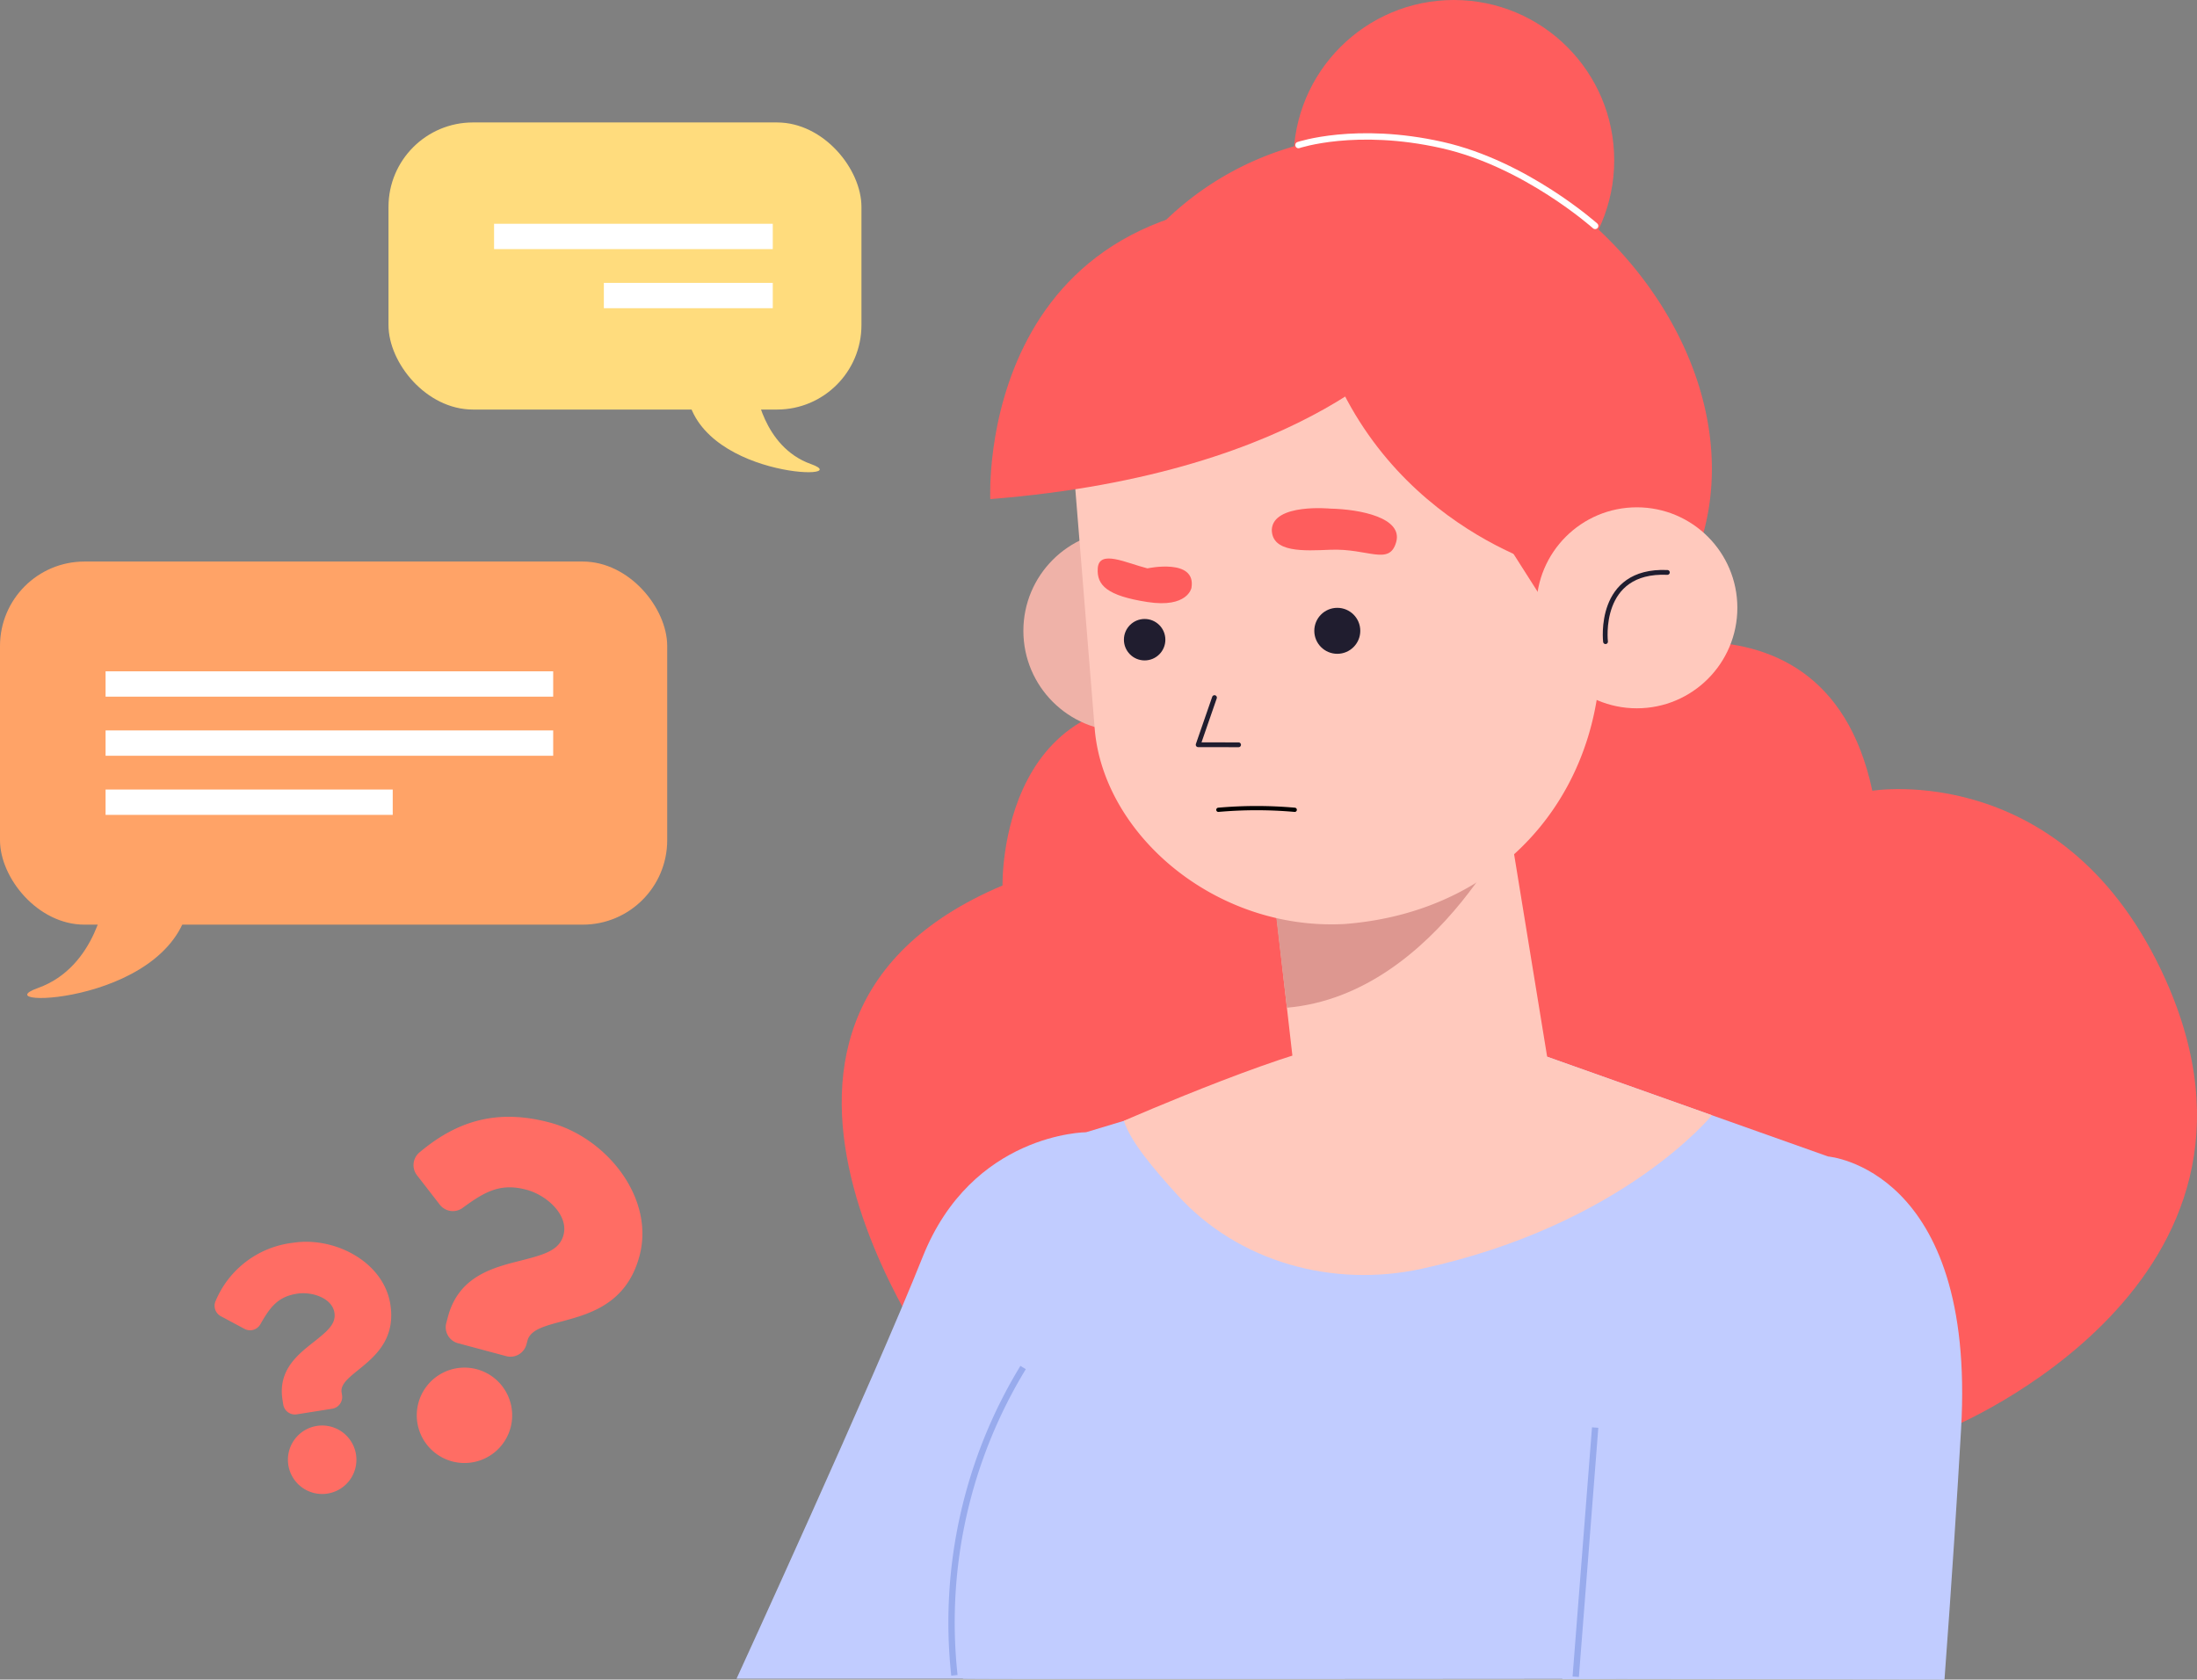 <svg xmlns="http://www.w3.org/2000/svg" width="260.136" height="198.906" viewBox="0 0 260.136 198.906">
  <rect x="0" y="0" width="260.136" height="198.906" fill="#808080" stroke="none"/>
  <defs>
    <style>
      .cls-1 {
        fill: #fe5d5d;
      }

      .cls-2 {
        fill: #c1ccff;
      }

      .cls-10, .cls-13, .cls-3, .cls-7, .cls-9 {
        fill: none;
      }

      .cls-3 {
        stroke: #98abed;
        stroke-width: 0.75px;
      }

      .cls-10, .cls-3, .cls-7 {
        stroke-miterlimit: 10;
      }

      .cls-4 {
        fill: #efb2a8;
      }

      .cls-5 {
        fill: #ffc9bd;
      }

      .cls-6 {
        fill: #dd9790;
      }

      .cls-7 {
        stroke: #201d2f;
        stroke-width: 0.568px;
      }

      .cls-10, .cls-7, .cls-9 {
        stroke-linecap: round;
      }

      .cls-10, .cls-7 {
        stroke-linejoin: round;
      }

      .cls-8 {
        fill: #201d2f;
      }

      .cls-9 {
        stroke: #000;
        stroke-width: 0.5px;
      }

      .cls-10, .cls-13 {
        stroke: #fff;
      }

      .cls-10 {
        stroke-width: 0.757px;
      }

      .cls-11 {
        fill: #ff6d64;
      }

      .cls-12 {
        fill: #ffdc7d;
      }

      .cls-13 {
        stroke-width: 3px;
      }

      .cls-14 {
        fill: #ffa367;
      }
    </style>
  </defs>
  <g id="Group_321" data-name="Group 321" transform="translate(49.523)">
    <g id="OBJECTS" transform="translate(37.69 0)">
      <g id="Group_183" data-name="Group 183" transform="translate(0)">
        <g id="Group_182" data-name="Group 182">
          <g id="Group_173" data-name="Group 173" transform="translate(0)">
            <g id="Group_172" data-name="Group 172">
              <path id="Path_122" data-name="Path 122" class="cls-1" d="M550.771,79.121s30.951-13.681,36.917,14.311c0,0,22.971-3.83,34.721,22.372,16.138,35.983-25.421,53.042-25.421,53.042l-118.269-5.015s-33.043-42.7,5.979-59.181c0,0-.619-26.486,25.605-20.979Z" transform="translate(-453.207 0.212)"/>
              <g id="Group_166" data-name="Group 166" transform="translate(0 123.314)">
                <g id="Group_162" data-name="Group 162" transform="translate(0 10.769)">
                  <path id="Path_129" data-name="Path 129" class="cls-2" d="M545,93.132s-13.5.088-19.349,14.758-22.043,49.959-22.043,49.959h37.841l8.024-21.265Z" transform="translate(-503.612 -93.132)"/>
                </g>
                <g id="Group_163" data-name="Group 163" transform="translate(24.238)">
                  <path id="Path_132" data-name="Path 132" class="cls-2" d="M545.292,89.915l38.416,13.641L576.363,165.4s-94.993.1-95.087,0a62.752,62.752,0,0,1-2.4-12.568c-1.021-16,2.5-28.086,10.769-41.821l6.21-10.327,29.736-8.975Z" transform="translate(-478.705 -89.915)"/>
                  <path id="Path_133" data-name="Path 133" class="cls-3" d="M515.685,101.455a58.02,58.02,0,0,0-8.136,36.456" transform="translate(-505.993 -62.824)"/>
                </g>
                <g id="Group_165" data-name="Group 165" transform="translate(97.766 13.641)">
                  <path id="Path_134" data-name="Path 134" class="cls-2" d="M511.466,93.99s17.531,1.4,15.75,32.254c-.448,7.789-1.112,18.236-1.967,29.7.056,0-45.308-.138-45.258-.048l4.555-36.8Z" transform="translate(-479.991 -93.99)"/>
                  <path id="Path_137" data-name="Path 137" class="cls-3" d="M546.048,103.58l-2.3,29.507" transform="translate(-542.153 -71.477)"/>
                </g>
              </g>
              <g id="Group_171" data-name="Group 171" transform="translate(30.03)">
                <g id="Group_170" data-name="Group 170" transform="translate(0)">
                  <g id="Group_167" data-name="Group 167" transform="translate(3.93 62.803)">
                    <ellipse id="Ellipse_36" data-name="Ellipse 36" class="cls-4" cx="11.9" cy="11.901" rx="11.9" ry="11.901" transform="translate(0)"/>
                  </g>
                  <ellipse id="Ellipse_37" data-name="Ellipse 37" class="cls-1" cx="18.987" cy="18.987" rx="18.987" ry="18.987" transform="translate(35.913)"/>
                  <path id="Path_138" data-name="Path 138" class="cls-1" d="M482.815,93.969A36.126,36.126,0,0,0,518.942,130.1c19.951,0,39.585-12.727,39.585-32.679s-19.633-39.575-39.585-39.575A36.126,36.126,0,0,0,482.815,93.969Z" transform="translate(-473.074 -41.894)"/>
                  <path id="Path_139" data-name="Path 139" class="cls-5" d="M488.329,96.046l2.943,25.769c1.014,9.052,7.134,13.263,16.035,12.2h0c7.6-.914,14.264-5.694,14.3-13.343l-6.581-40.331Z" transform="translate(-454.609 10.911)"/>
                  <path id="Path_140" data-name="Path 140" class="cls-6" d="M491.312,105.472c18.077-1.567,27.781-23.878,27.781-23.878l-29.545,8.864Z" transform="translate(-456.18 13.865)"/>
                  <path id="Path_141" data-name="Path 141" class="cls-5" d="M518.8,144.648h0c-15.271.813-28.487-10.582-29.569-23.028l-2.377-29.385A29.03,29.03,0,0,1,512.312,60.9h0C528.23,58.988,545.477,70,547.391,85.922l1.654,23.654C550.323,127.867,538.38,143.152,518.8,144.648Z" transform="translate(-476.848 -35.223)"/>
                  <g id="Group_168" data-name="Group 168" transform="translate(11.979 60.176)">
                    <path id="Path_142" data-name="Path 142" class="cls-7" d="M501.488,77.756l-1.932,5.584,4.787.007" transform="translate(-486.91 -55.321)"/>
                    <path id="Path_143" data-name="Path 143" class="cls-1" d="M500.361,71.125s-6.739-.652-6.924,2.478c0,2.762,3.806,2.522,6.924,2.394,4.493-.184,7.011,1.943,7.807-.921S503.92,71.2,500.361,71.125Z" transform="translate(-472.072 -71.069)"/>
                    <path id="Path_144" data-name="Path 144" class="cls-1" d="M5.656,1.171s5.142-2.992,5.671.59c0,0,.321,2.43-4.439,3.2S.555,4.941.06,2.989C-.506.777,3.069,1.348,5.656,1.171Z" transform="matrix(0.951, 0.309, -0.309, 0.951, 1.624, 4.271)"/>
                    <ellipse id="Ellipse_38" data-name="Ellipse 38" class="cls-8" cx="2.722" cy="2.722" rx="2.722" ry="2.722" transform="translate(26.398 11.806)"/>
                    <ellipse id="Ellipse_39" data-name="Ellipse 39" class="cls-8" cx="2.454" cy="2.454" rx="2.454" ry="2.454" transform="translate(3.855 13.125)"/>
                    <path id="Path_220" data-name="Path 220" class="cls-9" d="M12.147,27.788a51.165,51.165,0,0,1,9.042,0" transform="translate(2.892 7.936)"/>
                  </g>
                  <path id="Path_146" data-name="Path 146" class="cls-1" d="M514.578,103.8s-21.746-5.359-28.307-29l2.721-14.5s39.143-3.726,31.477,37.225Z" transform="translate(-447.58 -36.339)"/>
                  <path id="Path_147" data-name="Path 147" class="cls-1" d="M543.658,76.5s-11.987,16.018-50.347,19.064c0,0-1.958-38.929,41.4-35.146Z" transform="translate(-493.298 -36.458)"/>
                  <path id="Path_148" data-name="Path 148" class="cls-10" d="M522.073,68.5s-8.211-7.348-18.114-9.574c-10.22-2.3-17.015,0-17.015,0" transform="translate(-450.443 -41.748)"/>
                  <path id="Path_149" data-name="Path 149" class="cls-1" d="M486.944,77.237,496.1,91.618l2.5-22.224Z" transform="translate(-426.973 -14.775)"/>
                  <g id="Group_169" data-name="Group 169" transform="translate(64.668 60.078)">
                    <ellipse id="Ellipse_40" data-name="Ellipse 40" class="cls-5" cx="11.9" cy="11.901" rx="11.9" ry="11.901" transform="translate(0)"/>
                    <path id="Path_150" data-name="Path 150" class="cls-7" d="M484.429,81.537s-1.028-8.566,7.324-8.2" transform="translate(-476.238 -65.627)"/>
                  </g>
                </g>
                <path id="Path_151" data-name="Path 151" class="cls-5" d="M552.436,98.671s-10.528,13.005-34.369,18.187c-10.5,2.283-21.685-.767-28.906-8.724-2.855-3.14-5.58-6.35-6.347-8.8,0,0,21.515-9.42,27.443-9.42l22.669,1.828Z" transform="translate(-466.98 33.396)"/>
              </g>
            </g>
          </g>
        </g>
      </g>
    </g>
    <path id="Icon_awesome-question" data-name="Icon awesome-question" class="cls-11" d="M14.385,0C7.877,0,3.662,2.667.352,7.422A1.959,1.959,0,0,0,.774,10.1L4.292,12.77A1.957,1.957,0,0,0,7,12.431C9.045,9.873,10.56,8.4,13.751,8.4c2.508,0,5.611,1.614,5.611,4.047,0,1.839-1.518,2.783-3.995,4.172-2.888,1.619-6.711,3.635-6.711,8.676v.8a1.957,1.957,0,0,0,1.957,1.957h5.909a1.957,1.957,0,0,0,1.957-1.957v-.471c0-3.495,10.214-3.64,10.214-13.1C28.694,5.4,21.306,0,14.385,0Zm-.817,30.451A5.648,5.648,0,1,0,19.216,36.1,5.655,5.655,0,0,0,13.568,30.451Z" transform="matrix(0.966, 0.259, -0.259, 0.966, 1.717, 129.221)"/>
    <path id="Icon_awesome-question-2" data-name="Icon awesome-question" class="cls-11" d="M10.328,0A11.343,11.343,0,0,0,.253,5.329a1.406,1.406,0,0,0,.3,1.924L3.081,9.168a1.4,1.4,0,0,0,1.947-.243C6.494,7.088,7.582,6.03,9.873,6.03c1.8,0,4.029,1.159,4.029,2.905,0,1.32-1.09,2-2.868,3-2.074,1.163-4.818,2.61-4.818,6.229v.573a1.4,1.4,0,0,0,1.4,1.4h4.243a1.4,1.4,0,0,0,1.405-1.4V18.4c0-2.509,7.333-2.614,7.333-9.4C20.6,3.879,15.3,0,10.328,0ZM9.741,21.863A4.055,4.055,0,1,0,13.8,25.918,4.06,4.06,0,0,0,9.741,21.863Z" transform="translate(-25.056 148.794) rotate(-9)"/>
    <g id="Group_322" data-name="Group 322" transform="translate(0 -14)">
      <rect id="Rectangle_162" data-name="Rectangle 162" class="cls-12" width="56" height="34" rx="10" transform="translate(-3.523 28.5)"/>
      <line id="Line_79" data-name="Line 79" class="cls-13" x2="33" transform="translate(8.977 42)"/>
      <line id="Line_80" data-name="Line 80" class="cls-13" x2="20" transform="translate(21.977 49)"/>
      <path id="Path_223" data-name="Path 223" class="cls-12" d="M7.939,53.952s.819,6.958,6.549,9-13.917,1.637-14.735-9S7.939,53.952,7.939,53.952Z" transform="translate(32 6)"/>
    </g>
    <g id="Group_323" data-name="Group 323" transform="translate(-46 51)">
      <rect id="Rectangle_162-2" data-name="Rectangle 162" class="cls-14" width="79" height="43" rx="10" transform="translate(-3.523 15.5)"/>
      <line id="Line_79-2" data-name="Line 79" class="cls-13" x2="53" transform="translate(8.977 30)"/>
      <line id="Line_81" data-name="Line 81" class="cls-13" x2="53" transform="translate(8.977 37)"/>
      <line id="Line_80-2" data-name="Line 80" class="cls-13" x2="34" transform="translate(8.977 44)"/>
      <path id="Path_222" data-name="Path 222" class="cls-14" d="M8.977,55s-1,8.5-8,11,17,2,18-11S8.977,55,8.977,55Z"/>
    </g>
  </g>
</svg>
